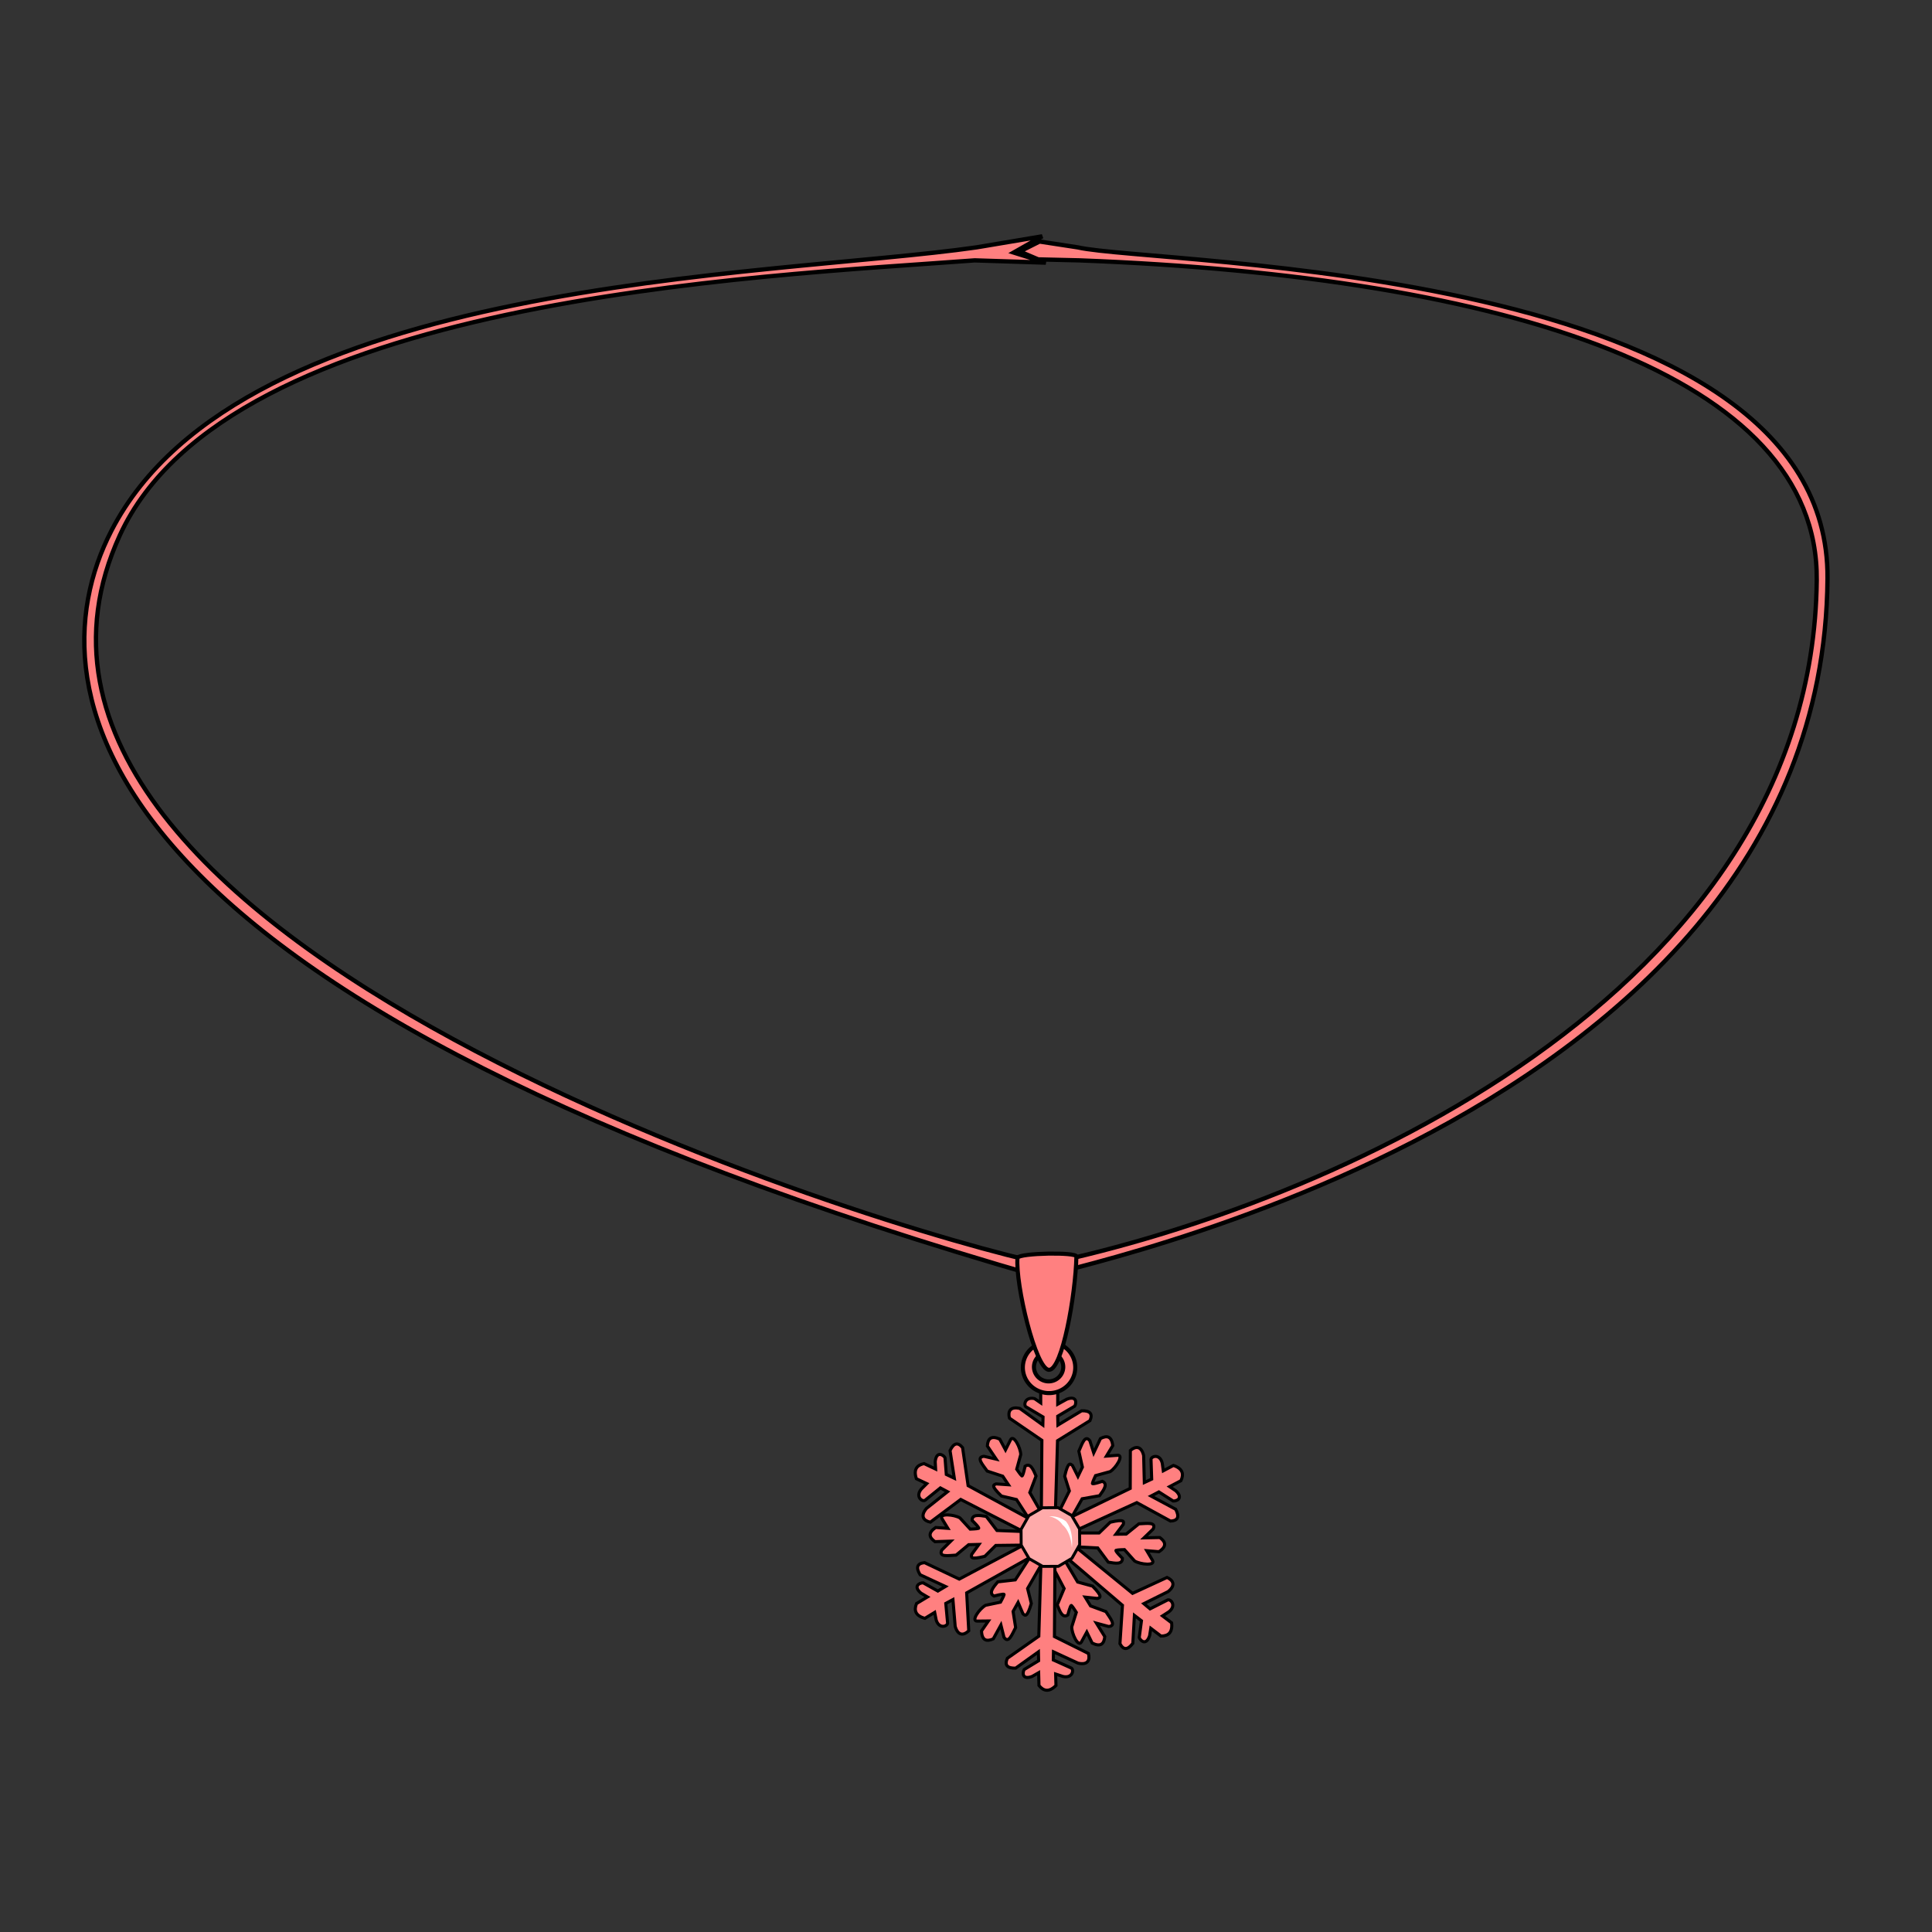 <svg xmlns="http://www.w3.org/2000/svg" cursor="default" viewBox="0 0 256 256">
    <rect x="0" y="0" width="256" height="256" fill="#333333" stroke="none"/>
    <path fill="#ff8080" fill-rule="evenodd" stroke="#000" stroke-width=".57" d="M138.198 169.29C11.756 132.978 3.611 91.97 14.758 70.33c17.325-33.632 87.015-33.591 114.634-37.553l8.709-1.464-3.786 2.151 4.257 1.337-9.416-.302c-28.922 2.163-98.82 4.945-113.264 36.399-24.653 53.685 101.628 92.306 122.68 96.59 36.814-7.729 101.588-35.478 102.157-90.612.28-27.137-40.807-40.213-97.685-42.377l-5.473-.129-2.455-1.043 2.632-1.325 5.06.775c10.412 2.372 99.669 2.153 99.346 43.877-.582 75.079-111.048 93.017-103.956 92.636z"/>
    <path fill="#ff8080" fill-rule="evenodd" stroke="#000" stroke-width=".409" d="M132.101 202.797l-1.416-1.867c-.955-.153-1.913-.309-1.87.537 0 0 1.02.978.853 1.048-.167.07-1.11.103-1.11.103l-1.363-1.487c-.782-.459-2.766-.63-2.384.09l.786 1.292-1.614-.11c-1.045.7-.889 1.311-.095 1.875l2.097-.068-1.19 1.18c-.468.988.87.72 1.896.67l1.662-1.38 1.365-.037-.958 1.312c-.068.36-.251.767 1.734.265l1.453-1.441 4.113-.05.02-1.777zM134.534 209.34l-2.328.265c-.62.743-1.243 1.488-.493 1.882 0 0 1.362-.378 1.336-.199-.025.18-.478 1.007-.478 1.007l-1.974.414c-.794.437-1.955 2.056-1.14 2.095l1.512-.016-.92 1.332c.07 1.255.674 1.433 1.564 1.04l1.013-1.839.406 1.625c.611.908 1.064-.379 1.545-1.288l-.338-2.133.665-1.192.64 1.494c.274.241.53.607 1.112-1.356l-.497-1.985 2.057-3.562-1.517-.925zM141.003 210.487l-.91 2.16c.345.903.69 1.81 1.4 1.35 0 0 .337-1.372.481-1.262.144.11.644.91.644.91l-.606 1.924c-.007.906.836 2.711 1.269 2.02l.726-1.327.711 1.453c1.129.556 1.58.115 1.672-.854l-1.107-1.782 1.616.44c1.09-.088.19-1.113-.367-1.977l-2.025-.75-.714-1.164 1.615.174c.345-.12.79-.165-.637-1.633l-1.974-.54-2.1-3.537-1.548.871zM145.455 205.11l1.393 1.884c.953.165 1.91.333 1.876-.514 0 0-1.007-.99-.84-1.058.168-.068 1.111-.089 1.111-.089l1.345 1.504c.776.469 2.758.666 2.385-.06l-.77-1.302 1.613.131c1.054-.687.905-1.3.119-1.874l-2.098.042 1.204-1.164c.481-.983-.86-.733-1.887-.695l-1.679 1.359-1.365.02.974-1.3c.073-.359.261-.764-1.73-.287l-1.471 1.422-4.114-.001-.042 1.776zM143.387 198.597l2.307-.408c.572-.78 1.148-1.561.375-1.908 0 0-1.335.46-1.321.28.014-.18.415-1.034.415-1.034l1.945-.535c.765-.485 1.824-2.173 1.008-2.161l-1.508.11.835-1.387c-.146-1.25-.76-1.389-1.625-.94l-.896 1.896-.507-1.596c-.666-.869-1.038.444-1.462 1.38l.47 2.109-.591 1.23-.73-1.45c-.289-.225-.567-.574-1.027 1.421l.619 1.951-1.833 3.682 1.571.829zM136.454 197.774l.827-2.192c-.378-.89-.756-1.784-1.45-1.297 0 0-.285 1.383-.432 1.28-.148-.105-.678-.886-.678-.886l.533-1.945c-.026-.906-.936-2.679-1.343-1.971l-.676 1.353-.765-1.426c-1.149-.513-1.583-.055-1.639.916l1.173 1.74-1.631-.38c-1.087.13-.149 1.12.44 1.962l2.053.674.757 1.136-1.621-.113c-.34.133-.783.194.698 1.608l1.993.465 2.23 3.456 1.515-.928z"/>
    <path fill="#ff8080" fill-rule="evenodd" stroke="#000" stroke-width=".409" d="M137.979 201.008l.076-10.157-4.298-2.942c-.231-.874.085-1.582 1.382-1.28l3.044 2.2.026-1.074-2.15-1.28c-.499-.123-.328-1.462 1.024-1.15l.819.562v-2.123h2.251v2.302l1.203-.665c1.357-.509 1.29.534 1.049.921l-2.252 1.33.026 1.178 3.147-1.894c1.094-.027 1.507.378 1.1 1.305l-4.298 2.661-.307 10.26zM140.62 201.654l9.14-4.43.018-5.029c.681-.594 1.456-.624 1.76.672l.091 3.577.975-.453-.086-2.52c-.11-.502 1.166-.942 1.485.408l.14 1.01 1.34-.711c1.223.413 1.41 1.129.998 2.019l-1.502.79.822.552c1.058.992.093 1.394-.36 1.349l-1.884-1.2-1.044.545 3.27 1.753c.51.968.33 1.518-.682 1.564l-4.469-2.445-9.334 4.268zM142.2 204.704l7.87 6.422 4.568-2.104c.826.367 1.18 1.056.132 1.878l-3.204 1.591.822.693 2.248-1.14c.41-.311 1.345.66.256 1.52l-.856.551 1.21.917c.14 1.283-.43 1.753-1.41 1.755l-1.35-1.029-.155.979c-.454 1.377-1.225.672-1.375.24l.294-2.213-.934-.717-.21 3.705c-.664.87-1.24.938-1.707.04l.333-5.083-7.805-6.665zM139.787 206.697l-.068 10.158 4.503 2.24c.232.873-.083 1.58-1.38 1.28l-3.25-1.499-.024 1.075 2.298 1.036c.5.124.33 1.462-1.023 1.152l-.966-.32.044 1.516c-.911.914-1.635.765-2.252.004l-.044-1.696-.86.493c-1.357.51-1.291-.533-1.05-.92l1.909-1.16-.027-1.176-3.018 2.158c-1.094.03-1.507-.376-1.101-1.304l4.169-2.927.298-10.26zM136.956 206.108l-8.867 4.955.275 5.022c-.645.632-1.416.708-1.795-.569l-.3-3.565-.947.51.233 2.51c.139.494-1.109 1.008-1.507-.321l-.198-1-1.297.788c-1.245-.341-1.473-1.044-1.113-1.957l1.453-.876-.853-.504c-1.113-.929-.174-1.386.282-1.368l1.95 1.088 1.01-.604-3.367-1.56c-.565-.936-.417-1.496.59-1.6l4.604 2.18 9.07-4.806zM136.338 203.324l-9.036-4.64-4.029 3.01c-.884-.186-1.374-.787-.52-1.81l2.801-2.224-.948-.506-1.96 1.584c-.336.39-1.454-.365-.568-1.432l.722-.718-1.374-.645c-.405-1.225.055-1.804 1.014-2.01l1.533.725-.052-.99c.157-1.441 1.058-.913 1.295-.522l.174 2.226 1.063.506-.567-3.667c.468-.99 1.016-1.176 1.66-.395l.734 5.04 9.024 4.892z"/>
    <path fill="#faa" stroke="#000" stroke-linecap="round" stroke-linejoin="round" d="M384.4 943.114l-4.606 2.697-5.338.033-4.64-2.641-2.696-4.607-.033-5.338 2.641-4.64 4.607-2.697 5.338-.032 4.64 2.641 2.697 4.607.032 5.338z" transform="matrix(.389 0 -0 .39 -7.5 -161.322)"/>
    <path fill="#fff" fill-rule="evenodd" d="M139 200.909c.562.124.997.343 1.325.62.185.155.336.328.458.513.13.109.251.233.363.372.518.647.802 1.582.885 2.677.094-1.068-.001-2.116-.437-2.963a3.24 3.24 0 0 0-.342-.532 3.048 3.048 0 0 0-.715-.423c-.455-.19-.966-.278-1.537-.264z"/>
    <path fill="#ff8080" stroke="#000" stroke-linecap="round" stroke-linejoin="round" stroke-width=".539" d="M139.006 177.811a3.472 3.391 0 0 0-3.472 3.391 3.472 3.391 0 0 0 3.472 3.391 3.472 3.391 0 0 0 3.47-3.391 3.472 3.391 0 0 0-3.47-3.391zm-.06 1.399a1.94 1.916 0 0 1 1.94 1.916 1.94 1.916 0 0 1-1.94 1.916 1.94 1.916 0 0 1-1.94-1.916 1.94 1.916 0 0 1 1.94-1.916z"/>
    <path fill="#ff8080" fill-rule="evenodd" stroke="#000" stroke-width=".539" d="M134.824 166.65c.377-.624 7.805-.755 7.805-.161-.117 5.133-1.865 15.022-3.626 15.02-1.78-.002-4.473-11.34-4.179-14.859z"/>
</svg>
